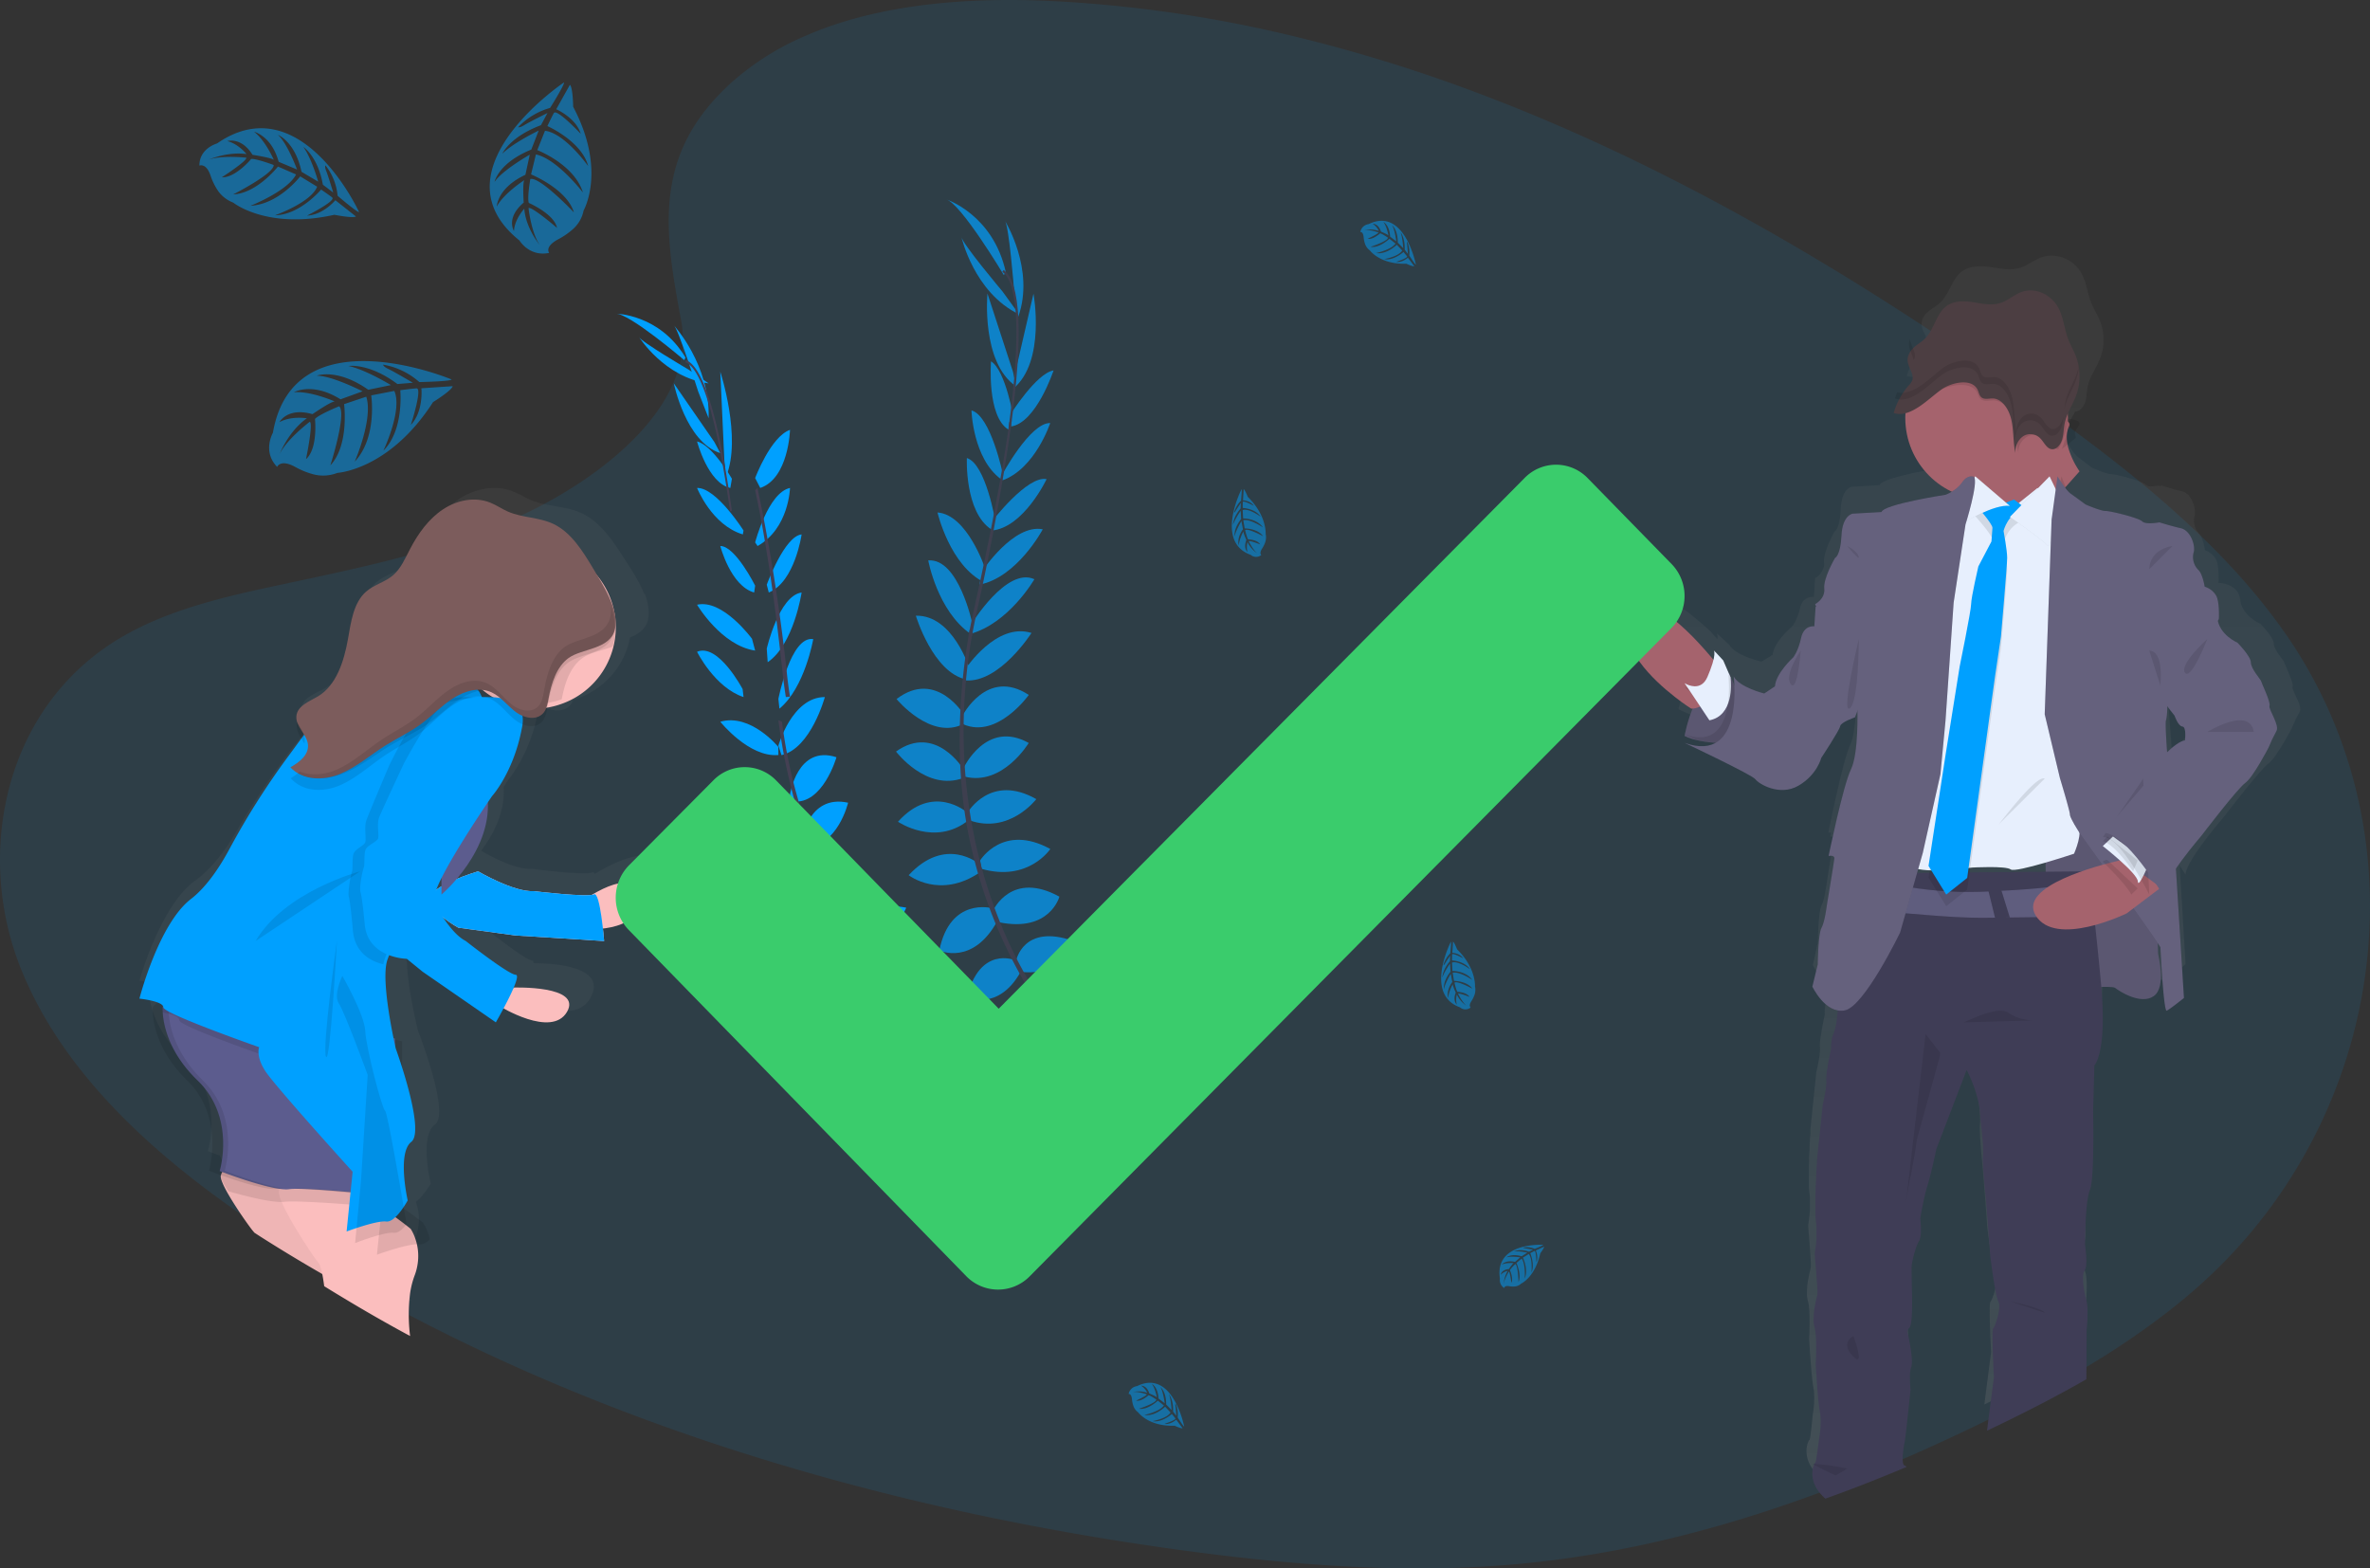 <svg xmlns="http://www.w3.org/2000/svg" width="204" height="135" viewBox="0 0 204 135">
    <rect x="0" y="0" width="204" height="135" fill="#333333" stroke="none"/>
    <defs>
        <linearGradient id="a" x1="50.014%" x2="50.014%" y1="100.014%" y2="-.012%">
            <stop offset="0%" stop-color="gray" stop-opacity=".25"/>
            <stop offset="54%" stop-color="gray" stop-opacity=".12"/>
            <stop offset="100%" stop-color="gray" stop-opacity=".1"/>
        </linearGradient>
        <linearGradient id="b" x1="21555%" x2="21555%" y1="70396%" y2="30997%">
            <stop offset="0%" stop-color="gray" stop-opacity=".25"/>
            <stop offset="54%" stop-color="gray" stop-opacity=".12"/>
            <stop offset="100%" stop-color="gray" stop-opacity=".1"/>
        </linearGradient>
    </defs>
    <g fill="none" fill-rule="evenodd" transform="translate(-4 -13)">
        <path fill="#00A0FF" fill-rule="nonzero" d="M193.175 123.777a50.592 50.592 0 0 1-1.952 1.642c-.112.091-.228.179-.341.272a68.547 68.547 0 0 1-7.456 5.07l-.485.283a7.651 7.651 0 0 1-.355.204c-2.709 1.574-5.519 3.024-8.362 4.396l-.03.016-.215.102a170.386 170.386 0 0 1-6.984 3.177l-.057.022c-1.065.451-2.13.89-3.195 1.318-.435.18-.872.345-1.308.515-.822.316-1.646.627-2.477.926l-.103.039-.177.063-.222.082a122.06 122.06 0 0 1-6.588 2.158l-.039.011c-1.551.455-3.113.876-4.685 1.263l-.214.054a93.891 93.891 0 0 1-7.012 1.43l-.544.087a90.015 90.015 0 0 1-5.211.669c-9.833.956-19.783.178-29.555-1.155-19.733-2.695-39.205-7.746-56.964-15.664a165.274 165.274 0 0 1-10.026-4.879c-.027-.014-.05-.028-.077-.04a144.596 144.596 0 0 1-5.803-3.244c-.559-.325-1.114-.658-1.667-.992a148.29 148.29 0 0 1-4.692-2.965l-.415-.278-.16-.109a88.742 88.742 0 0 1-.67-.458c-8.344-5.718-15.784-12.648-19.298-21.32-4.062-10.006-1.463-22.694 8.597-28.609 3.458-2.037 7.477-3.143 11.538-4.056l.416-.093c.687-.152 1.374-.298 2.057-.445 2.395-.51 4.802-1.018 7.186-1.585a112.96 112.96 0 0 0 3.696-.938l.5-.14a59.577 59.577 0 0 0 8.63-3.059h.017c.3-.134.597-.273.888-.416.188-.09.376-.179.565-.277 3.017-1.512 6.213-3.608 8.671-6.106a20.962 20.962 0 0 0 .998-1.088c1.724-2.023 2.917-4.27 3.144-6.653a8.633 8.633 0 0 0-.107-2.4c-.278-1.5-.548-2.966-.747-4.398-.371-2.689-.497-5.26.018-7.739.523-2.527 1.711-4.959 3.978-7.317.342-.358.71-.715 1.106-1.073a23.284 23.284 0 0 1 6.147-3.91l.836-.357c6.228-2.537 13.71-3.066 20.7-2.716 6.532.338 13.021 1.247 19.396 2.716a133.793 133.793 0 0 1 17.49 5.33c13.56 5.135 26.357 12.263 38.313 20.129l.355.232a242.246 242.246 0 0 1 4.33 2.91l.633.435c.313.215.624.43.932.645l.952.663c.045.028.087.058.128.092l.81.564c.468.329.933.66 1.4.992l1.001.715c.208.15.417.298.625.45l1.065.783.238.178c.05.036.1.072.147.111l.03.02c2.887 2.132 5.704 4.342 8.344 6.685l.34.304.036.032c.288.257.575.518.857.78 3.448 3.16 6.537 6.555 9.061 10.308 11.595 17.333 8.153 41.334-7.978 55.606z" opacity=".1"/>
        <path fill="url(#a)" fill-rule="nonzero" d="M201.336 72.095c.113-.311-.735-2.038-.735-2.124 0-.086-.887-1.046-.887-1.586s-1.158-1.698-1.158-1.698-1.558-.653-1.728-2.067c-.17-1.415-1.803-1.445-1.867-1.447 0 0 0-.129.01-.325 0-.44-.012-1.225-.208-1.656a1.671 1.671 0 0 0-.962-.824s-.177-1.103-.511-1.443a1.634 1.634 0 0 1-.394-1.53c.094-.3.013-.857-.222-1.322-.177-.37-.464-.686-.826-.774h-.03c-.813-.198-1.723-.502-1.723-.502s-.092.017-.229.037l-.114-.037a5.035 5.035 0 0 1-.592.075.733.733 0 0 1-.48-.16c-.285-.312-2.577-.906-3-.906-.425 0-1.644-.567-1.644-.567l-1.215-.935c-.34-.26-.972-1.323-1.064-1.48l-.015-.02a4.884 4.884 0 0 1-.223-.624c-.013-.04-.021-.079-.034-.121.247-.261.473-.54.676-.837v-.01c.055-.076.106-.16.158-.24.074-.12.145-.243.213-.37.028-.056.055-.113.083-.167a.705.705 0 0 0 .178-.03l.076-.029a.898.898 0 0 0 .195-.123l.057-.052a1.397 1.397 0 0 0 .406-.728c0-.021.01-.045.016-.064.005-.02.02-.086.027-.13l.01-.072c0-.045.015-.086.022-.127.007-.041 0-.05 0-.074 0-.051.014-.107.02-.16.024-.202.045-.401.088-.598v-.009a4.59 4.59 0 0 1 .419-1.087c.177-.345.372-.684.532-1.04a5.18 5.18 0 0 0 .13-.31 6.04 6.04 0 0 0 .113-.345c0-.034.016-.07.025-.105.023-.084.042-.17.056-.256a3.936 3.936 0 0 0 .067-.47 4.419 4.419 0 0 0-.29-1.99c-.211-.536-.532-1.01-.743-1.541-.325-.807-.41-1.718-.808-2.487-.665-1.288-2.235-1.931-3.525-1.447-.614.23-1.148.678-1.774.88-.834.27-1.73.066-2.595-.056-.866-.121-1.824-.13-2.52.439-.8.656-1.02 1.89-1.774 2.608-.183.167-.38.316-.59.447-.153.106-.308.21-.451.33a1.692 1.692 0 0 0-.543.775.56.56 0 0 0-.02.073c0 .027-.009.056-.012.084-.004.03 0 .04 0 .06a1.04 1.04 0 0 0 0 .128v.022c0 .046.014.094.023.143v.039c0 .014.021.08.035.118a.09.09 0 0 1 0 .023c.015.044.033.087.052.129 0 .02.016.043.025.064.01.017.018.035.025.054a3.4 3.4 0 0 1 .262.656.698.698 0 0 1-.14.628 2.377 2.377 0 0 1-.199.221 5.93 5.93 0 0 0-1.37 2.328l.038.011.037.01c.07.02.14.035.211.044.047.008.095.013.142.016a2.182 2.182 0 0 0 .701-.077h.018c.159-.042.314-.096.465-.163.035-.016.072-.03.108-.048v.665a6.734 6.734 0 0 0 3.399 5.47c.101.058.2.114.303.166.01.06.018.123.025.179l.02.153-.078-.073a.513.513 0 0 0-.211-.043.674.674 0 0 0-.338.088 1.246 1.246 0 0 0-.441.434c-.48.739-1.388 1.073-1.388 1.073s-5.145.82-5.347 1.5l-2.405.143s-.85.113-.934 1.897v.041c-.012.213-.028.403-.048.572v.025c-.149 1.19-.486 1.316-.486 1.316s-.991 1.756-.906 2.663v.021c.011.123.004.246-.023.367a1.607 1.607 0 0 1-.742.963l-.112 1.61s-.933-.142-1.188.963c-.256 1.105-.71 1.61-.71 1.61s-1.556 1.303-1.641 2.406l-.963.595s-2.234-.51-2.745-1.416c0 0-.06-.06-.156-.148l-.014-.022a.05.05 0 0 0 0 .011c-.334-.318-1.045-.983-.935-.831a.706.706 0 0 1 .046.457l-.167-.178-.445-.501s-.637-.6-1.533-1.318c-.205-.164-.42-.332-.648-.504-1.146-.856-2.524-1.725-3.548-1.856-.021-.043-.106-.366-.307-.366a.336.336 0 0 0-.22.109c-.604.56-.95 1.349-.954 2.177-.004.828.335 1.62.935 2.185l.232.218.72.68 2.431 2.289c.03.021.059.044.089.064l.143.179.112.144.194.249.278.358c-.014.037-.03.073-.042.109-.105.257-.196.507-.27.736v.025l-.052.165c0 .018-.012.037-.017.055-.018.054-.032.108-.048.156s-.018.062-.025.093c-.007.03-.012.037-.018.055-.08.285-.13.503-.156.624l-.188-.059.177.08v.031l-.01.057c.055.027.113.052.177.077l.041.018.696.31c.14.062.292.128.455.203.164.075.29.13.448.199 1.816.815 4.362 1.986 4.543 2.22.282.37 2.15 1.445 3.85.537 1.7-.909 2.063-2.296 2.063-2.296s1.643-2.292 1.7-2.632c.042-.261.802-.556 1.153-.68l.034-.01.142-.047V72.39c0 .798-.011 2.532-.26 3.792v.011c-.055.326-.15.644-.282.948-.65 1.387-1.866 7.534-1.866 7.534h.028a.817.817 0 0 1 .213-.01c-.024.114-.04.203-.053.264l-.018.091h.022a.81.81 0 0 1 .275-.003c0 .035-.011.078-.018.128v.045c0 .007-.01.056-.014.086-.148 1.023-.573 3.685-.573 3.685s-.178 1.471-.454 1.981c-.12.216-.192.815-.238 1.43 0 .09-.013.18-.02.272a32.811 32.811 0 0 0-.053 1.468l-.012.047-.417 1.905a.551.551 0 0 0 .023.052c.03.058.078.156.147.277l.021.047c.251.515.583.986.983 1.395.093.092.193.178.298.255 0 .022-.009.045-.012.063-.004.018-.01.068-.016.1a2.912 2.912 0 0 1-.2.715c-.112.246-.18.51-.205.78a3.615 3.615 0 0 0-.017.579l-.023.105a29.01 29.01 0 0 0-.336 1.842 8.2 8.2 0 0 0-.057.456 2.232 2.232 0 0 0 0 .399c.011.223 0 .447-.035.668 0 .065-.014.13-.023.197-.096.63-.254 1.29-.254 1.29l-.509 4.925V110.5c0 .038 0 .08-.01.13 0 .115-.018.253-.03.414 0 .057-.004.117-.011.179 0 .053 0 .11-.011.17v.093c0 .032 0 .093-.009.14-.009.05 0 .092 0 .137v.127c-.016.263-.034.547-.046.835V113c0 .091 0 .179-.012.275V115.095c.003.19.018.38.042.57.02.139.034.285.04.435v.208c.003.034.003.069 0 .103V117.212c-.043.616-.127 1.114-.14 1.193v.168c0 .045.011.102.017.165v.089c0 .032 0 .068.01.104.011.035 0 .034 0 .053 0 .065.011.13.018.2.007.07.016.145.021.22l.011.142c0 .068.014.14.02.209v.071c0 .049.01.095.014.145l.016.22c0 .048.01.099.014.147.003.048 0 .05 0 .075l.023.29c0 .048 0 .094.009.143 0 .075.01.152.018.223.007.072 0 .165.012.24.012.075.009.15.01.218.02.201.02.404 0 .606-.045.204-.194.774-.28 1.393 0 .055-.016.11-.02.168-.006.057 0 .066 0 .1l-.012.134c0 .107-.012.216-.012.322-.008.24.019.482.08.715.04.155.07.313.089.472 0 .025 0 .052.008.079 0 .057.013.116.018.179l.013.178c0 .125.01.254.016.385v.259c.012.755-.024 1.493-.034 1.682v.047s.177 3.174.367 4.19c.025.135.043.27.055.41 0 .052 0 .104.009.156.024.59-.016 1.18-.12 1.76 0 0-.2 2.179-.283 2.179-.04 0-.225.336-.253.844v.014c-.025.567.147 1.346.93 2.117l.086.084.103-.04c.83-.298 1.653-.609 2.475-.925.436-.17.873-.34 1.307-.515 1.074-.428 2.139-.868 3.194-1.32a.204.204 0 0 1-.101-.129c-.164-.438.08-1.788.13-1.995.049-.207.508-4.618.508-4.618s-.177-1.386.057-1.98c.234-.593-.284-2.89-.284-2.89s-.177-.283.142-.623c.32-.34.199-3.37.199-3.37s-.028-1.53-.028-1.928c0-.397.34-1.841.649-2.324.309-.483.115-1.985.115-1.985l.018-.114c0-.043.014-.097.025-.16l.026-.151c.135-.83.318-1.651.55-2.459.37-1.189.793-3.284.793-3.284l2.475-6.689.082-.207.03-.083s1.215 2.268 1.215 4.363c0 0 .313 2.521.23 3.2-.084.68.253 3.88.253 3.88s.365 4.59.365 4.787c0 .196.454 3.728.738 4.264s-.284 2.181-.452 2.351c-.169.17.057 4.334.057 4.334s-.428 3.285-.511 3.964c-.016.124-.041.31-.068.537 2.839-1.374 5.65-2.824 8.358-4.399a27.9 27.9 0 0 0 .355-.204l.02-4.064s.198-1.897-.029-2.664c-.227-.767-.452-2.235-.14-2.632.312-.397.028-2.236.028-2.236s0-3.882.424-4.844c.424-.962.284-7.052.284-7.052l.112-3.994s.903-.862.71-5.326v-.152c.986-.063 2.098-.099 2.267.04.27.219 1.788 1.21 2.965.963.194-.038.379-.115.542-.227.256-.115 1.42-1.105 1.42-1.105l-.451-7.64-.048-.85c.085.131.16.247.224.358.177.272.275.438.275.438 0-1.189 3.34-5.04 3.34-5.04s3.114-4.05 3.792-4.533c.677-.482 2.01-3.03 2.01-3.03.196-.486.423-.96.68-1.416.3-.515-.723-1.876-.61-2.187zm-9.962 5.437a1.78 1.78 0 0 1-.376.764l-.043-.524v-.047c-.198-2.492-.411-5.507-.314-5.802.08-.236.109-.861.117-1.462.013-.685 0-1.337 0-1.337l.032-.045c.572 1.788 2.344 3.873 2.344 3.873s.312.906.68.935c.367.028.225 1.189.225 1.189-.171.027-.335.088-.483.178a4.226 4.226 0 0 0-.5.342c-.813.622-1.662 1.647-1.682 1.936z"/>
        <path fill="#65617D" fill-rule="nonzero" d="M149 76.344s.914-5.316 3.851-5.344L155 75.905l-1.445 1.09s-3.104.11-4.555-.65z"/>
        <path fill="#000" fill-rule="nonzero" d="M155 75.897l-1.44 1.098s-2.192.076-3.758-.35a4.01 4.01 0 0 1-.802-.301s0-.03.016-.086v-.02a13.09 13.09 0 0 1 .556-1.955c.09-.239.194-.485.304-.73.43-.92 1.036-1.822 1.865-2.269.306-.166.639-.263.98-.284h.13l.048.108.727 1.66 1.374 3.13z" opacity=".1"/>
        <path fill="#65617D" fill-rule="nonzero" d="M182.431 98.115s3.34-.326 3.635-.081c.294.244 2.191 1.498 3.315.708s.374-3.54.374-3.65c0-.109-.107-4.003-.107-4.003l-2.004-2.75-2.513-4.82L180 83l.133 7.653-.026 3.921 2.324 3.541z"/>
        <path fill="#000" fill-rule="nonzero" d="M182.431 98.115s3.34-.326 3.635-.081c.294.244 2.191 1.498 3.315.708s.374-3.54.374-3.65c0-.109-.107-4.003-.107-4.003l-2.004-2.75-2.513-4.82L180 83l.133 7.653-.026 3.921 2.324 3.541z" opacity=".1"/>
        <path fill="#A5636D" fill-rule="nonzero" d="M152 70.38s-.277 3.564-2.418 3.62c0 0-.603-.372-1.417-1.013-1.874-1.459-4.846-4.265-4.025-6.876 1.178-3.74 6.902 3.16 6.902 3.16l.44.512.518.597z"/>
        <path fill="#000" fill-rule="nonzero" d="M152 70.427s-.207 2.533-1.807 2.573c0 0-.451-.264-1.06-.72l-.133-.173c.27.14.569.22.874.234.4.008.85-.132 1.14-.712.168-.326.315-.662.442-1.005.075-.202.129-.411.16-.624l.384.427z" opacity=".1"/>
        <path fill="#E7EFFD" fill-rule="nonzero" d="M151.14 75l-.352-.525-1.177-1.767-.611-.902c.265.16.557.251.855.267.393.01.835-.152 1.119-.818.164-.374.309-.76.433-1.154.195-.643.19-.974.121-1.086-.069-.112.437.432.68.7l.01.01.112.124.043.097.596 1.382v.058c.054.438.255 3.22-1.83 3.614z"/>
        <path fill="#3F3D56" fill-rule="nonzero" d="M168.109 139.253a.806.806 0 0 0-.166-.109h-.014c-.332-.138-.029-1.848.028-2.068.056-.221.499-4.485.499-4.485s-.166-1.348.056-1.928c.223-.58-.278-2.805-.278-2.805s-.166-.275.14-.607c.304-.331.193-3.28.193-3.28s-.026-1.486-.026-1.874c0-.387.331-1.79.636-2.26.305-.47.111-1.928.111-1.928l.016-.112c.009-.04.016-.093.025-.154l.026-.147c0-.036.013-.072.02-.113l.053-.287a31.478 31.478 0 0 1 .227-1.097l.065-.267c.014-.054.027-.107.043-.161.04-.162.084-.318.132-.467.353-1.158.778-3.197.778-3.197l2.576-6.729.03-.08.081.156c.268.538 1.11 2.37 1.11 4.086 0 0 .306 2.455.222 3.114-.085.659.25 3.776.25 3.776s.353 4.463.353 4.656c0 .193.444 3.64.721 4.162.277.522-.277 2.123-.444 2.279-.168.156.056 4.218.056 4.218s-.416 3.196-.5 3.856c-.018.158-.054.423-.09.747l.213-.1.03-.015c2.821-1.347 5.616-2.769 8.307-4.313l.023-4.227s.194-1.847-.026-2.59c-.22-.744-.445-2.178-.141-2.566.303-.387.03-2.175.03-2.175s0-3.776.414-4.712c.415-.936.279-6.864.279-6.864l.11-3.884s.904-.858.69-5.332a39.898 39.898 0 0 0-.107-1.558 292.334 292.334 0 0 0-.487-4.875c-.014-.148-.032-.293-.046-.435-.033-.3-.065-.587-.097-.86-.01-.082-.02-.16-.028-.24l-.129-1.086c-.014-.13-.031-.258-.046-.379a44.74 44.74 0 0 1-.063-.514c0-.038-.01-.077-.016-.115 0-.07-.016-.137-.025-.202a108.94 108.94 0 0 0-.146-1.106h-.025l-2.788.025-6.085.057h-.179l-3.174.03h-.194l-1.523.016h-.26l-3.174.03h-.192l-1.303 5.34-2.661 6.064s-.041.664-.134 1.313v.038c0 .023 0 .044-.011.063-.01.02-.01.067-.016.098a3.39 3.39 0 0 1-.224.858 2.133 2.133 0 0 0-.176.605 3.526 3.526 0 0 0-.04.67v.038s-.212.955-.336 1.769a7.937 7.937 0 0 0-.056.447c-.024.17-.032.342-.025.513.01.176.003.352-.02.526 0 .063-.013.128-.022.193-.087.645-.261 1.367-.261 1.367l-.501 4.797V113.073c0 .036 0 .078-.01.126 0 .114-.018.249-.03.406 0 .057-.004.115-.011.176 0 .052 0 .108-.01.166v.091c0 .032 0 .092-.01.139-.008.047 0 .09 0 .133v.125c-.014.257-.031.536-.044.818v.27c0 .09 0 .176-.012.27V117.592c.002.196.016.391.042.585.018.13.032.263.04.4V119.668c-.043.603-.126 1.092-.139 1.169v.165c0 .043.011.1.016.16v.089c0 .031 0 .066.01.101.012.035 0 .034 0 .053 0 .063.012.128.019.196l.02.216.011.138c0 .067.014.137.02.205v.07c0 .048.01.093.014.143l.016.215c0 .048.01.097.014.144v.074l.023.284c0 .047 0 .092.009.14 0 .073.01.149.017.219.007.07 0 .161.013.235.012.073.008.147.01.214.018.191.018.383 0 .575-.116.456-.208.919-.275 1.385 0 .054-.016.108-.021.164-.005.057 0 .065 0 .099l-.01.131c0 .105-.013.212-.013.316-.004.223.022.445.08.66.047.192.08.386.096.583.014.112.023.231.03.35.007.12.01.25.016.377v.254c.01.833-.035 1.629-.035 1.629a.19.19 0 0 0 0 .021v.014c.017.35.176 3.115.353 4.044.03.165.05.331.061.498 0 .051 0 .102.01.153.012.54-.03 1.08-.126 1.61 0 0-.26 2.141-.342 2.141-.043 0-.254.39-.249.96v.013c0 .537.208 1.227.915 1.929l.198.196c.825-.293 1.643-.598 2.46-.908.434-.167.868-.333 1.3-.505 1.067-.42 2.125-.85 3.174-1.294l.062-.04z"/>
        <path fill="#A5636D" fill-rule="nonzero" d="M183 53.571L179.058 58s-5.058-2.139-4.526-2.851c.207-.282.17-1.171.054-2.153-.186-1.553-.586-3.34-.586-3.34s8.84-1.513 8.094.057c-.271.572-.226 1.247-.056 1.86a7.2 7.2 0 0 0 .962 1.998z"/>
        <path fill="#000" fill-rule="nonzero" d="M182.95 49.607c-.3.488-.444.535-.256 1.064-1.278 1.112-2.904 2.329-4.925 2.329a8.337 8.337 0 0 1-3.12-.593c-.207-1.323-.649-2.847-.649-2.847s9.777-1.291 8.95.047z" opacity=".1"/>
        <path fill="#A5636D" fill-rule="nonzero" d="M182 48.974c0 3.88-3.134 7.026-7 7.026s-7-3.146-7-7.026v-.102c.084-3.839 3.223-6.9 7.049-6.872 3.826.028 6.92 3.134 6.95 6.974H182z"/>
        <path fill="#000" fill-rule="nonzero" d="M183 91.917c-.855 0-3.67.025-6.824.066h-.04l-1.041.014h-.033c-3.74.05-7.426-.551-8.906-.437-3.147.243 1.129-2.393 1.129-2.393 2.344.468 4.756.67 7.166.597l.905-.04c2.858-.132 5.732-.353 7.234-.724.104.687.256 1.681.41 2.917z" opacity=".1"/>
        <path fill="#5F5D7E" fill-rule="nonzero" d="M183 91.917c-.855 0-3.67.024-6.824.066h-.04l-1.041.014h-.033c-3.74.05-7.426-.551-8.906-.437-3.147.242 1.129-2.393 1.129-2.393 2.344.468 4.756.669 7.166.596l.905-.038c2.858-.133 5.732-.355 7.234-.725.104.687.256 1.684.41 2.917z"/>
        <path fill="#000" fill-rule="nonzero" d="M173.708 55.977l-4.917 2.327L165 88s2.243-1.032 3.526-.379c1.283.654 5.236.056 5.236.056s2.889-.173 3.312.161c.423.334 5.452-1.352 5.452-1.352s.907-2.056.212-2.38c-.695-.323.214-3.522.214-3.522l-.426-21.425-.85-2.753L179.378 55l-2.35 1.893-1.121.163-2.2-1.079z" opacity=".1"/>
        <path fill="#E7EFFD" fill-rule="nonzero" d="M173.708 55.969l-4.915 2.326L165 88s2.243-1.032 3.526-.379c1.283.654 5.236.054 5.236.054s2.889-.162 3.312.162c.423.323 5.452-1.353 5.452-1.353s.907-2.055.212-2.38c-.695-.325.214-3.517.214-3.517l-.426-21.426-.85-2.753L179.378 55l-2.35 1.893-1.121.162-2.2-1.086z"/>
        <path fill="#000" fill-rule="nonzero" d="M174.025 57.425s1.496 1.67 1.468 2.016c-.03.346-.085 1.166-.085 1.166l-1.12 2.15s-.62 2.678-.62 3.235c0 .557-.987 5.384-.987 5.384l-1.184 7.423L170 88.533 171.523 91l1.806-1.432 2.395-17.344.508-3.421s.538-6.153.538-6.789c0-.636-.31-2.308-.31-2.308s.368-1.59 1.891-1.962c1.523-.371-.113-.081-.113-.081l-.874-.663-.762.292s-2.125-.61-2.577.133z" opacity=".1"/>
        <path fill="#00A0FF" fill-rule="nonzero" d="M174.035 56.425s1.494 1.67 1.467 2.015c-.027.344-.086 1.167-.086 1.167l-1.128 2.15s-.621 2.677-.621 3.234c0 .557-.987 5.385-.987 5.385l-1.186 7.424L170 87.533 171.523 90l1.805-1.432 2.395-17.343.508-3.422s.538-6.153.538-6.79c0-.638-.31-2.307-.31-2.307s.358-1.592 1.889-1.964c1.53-.37-.112-.079-.112-.079l-.875-.663-.76.292s-2.114-.61-2.566.133z"/>
        <path fill="#000" fill-rule="nonzero" d="M174.026 54s-.206.136-.256 1.045c-.05.91-.77 2.955-.77 2.955s2.666-1.636 4-1.454L174.026 54z" opacity=".1"/>
        <path fill="#E7EFFD" fill-rule="nonzero" d="M174.026 54s-.206.137-.256 1.045C173.72 55.953 173 58 173 58s2.666-1.636 4-1.454L174.026 54z"/>
        <path fill="#000" fill-rule="nonzero" d="M180.41 54L177 57.497s2.875 1.991 3.25 2.472c.375.48.75-4.76.75-4.76L180.41 54z" opacity=".1"/>
        <path fill="#E7EFFD" fill-rule="nonzero" d="M180.417 54L177 57.497s2.875 1.991 3.25 2.472c.375.48.75-4.761.75-4.761L180.417 54z"/>
        <path fill="#000" fill-rule="nonzero" d="M173.91 54.043s-.525-.254-1.02.475c-.495.73-1.428 1.07-1.428 1.07s-5.308.813-5.512 1.485l-2.478.139s-.875.101-.957 1.884c-.082 1.782-.556 1.932-.556 1.932s-1.022 1.737-.928 2.634c.095.897-.788 1.346-.788 1.346l3.652 9.097s.117 3.755-.557 5.128c-.673 1.372-1.925 7.454-1.925 7.454s.525-.112.495.224c-.03.337-.641 4.007-.641 4.007s-.175 1.456-.466 1.96c-.291.505-.32 3.14-.32 3.14L160 97.923s1.113 2.381 2.8 2.044c1.688-.337 4.752-6.696 4.752-6.696l1.953-6.864 1.517-6.782.438-4.595.7-10.172 1.02-6.725s1.143-3.615.73-4.09z" opacity=".1"/>
        <path fill="#65617D" fill-rule="nonzero" d="M173.912 54.042s-.525-.251-1.02.477c-.496.73-1.431 1.07-1.431 1.07s-5.308.812-5.512 1.484l-2.478.14s-.876.113-.963 1.877c-.087 1.764-.556 1.934-.556 1.934s-1.02 1.737-.928 2.634c.093.896-.787 1.343-.787 1.343l3.64 9.1s.117 3.754-.556 5.126c-.674 1.372-1.924 7.452-1.924 7.452s.525-.112.495.225c-.03.337-.642 4.006-.642 4.006s-.174 1.456-.465 1.96c-.292.504-.321 3.138-.321 3.138L160 97.922s1.113 2.38 2.8 2.046c1.686-.335 4.754-6.697 4.754-6.697l1.954-6.863 1.517-6.771.436-4.594.701-10.168 1.02-6.724s1.138-3.632.73-4.11z"/>
        <path fill="#000" fill-rule="nonzero" d="M155 75.928l-1.404 1.067s-2.137.074-3.664-.34l-.779-.38-.153-.077.161.056c.806.264 1.436.26 1.928.076 1.98-.736 1.76-4.348 1.687-5.166 0-.08-.013-.133-.016-.154V71l.013.02a.975.975 0 0 0 .179.244l.697 1.545v.064L155 75.928z" opacity=".1"/>
        <path fill="#65617D" fill-rule="nonzero" d="M161.038 65l-.759.235-.108 1.677s-.895-.145-1.139.998c-.243 1.142-.677 1.677-.677 1.677s-1.492 1.348-1.573 2.49l-.923.616s-2.142-.528-2.63-1.466c0 0 .976 7.56-4.229 5.715 0 0 5.83 2.755 6.1 3.136.27.38 2.061 1.49 3.687.559 1.627-.932 1.98-2.403 1.98-2.403s1.573-2.373 1.627-2.725c.053-.352 1.274-.762 1.274-.762L166 68.653 161.038 65z"/>
        <path fill="#000" fill-rule="nonzero" d="M180.59 57.714l.863-3.714s.379 1.21.774 1.491c.395.281 1.28.93 1.28.93s1.278.563 1.723.563c.444 0 2.857.59 3.154.895.297.304 1.487.084 1.487.084s.982.31 1.845.507 1.28 1.548 1.1 2.081c-.146.541.01 1.115.416 1.52.357.339.535 1.432.535 1.432.438.135.802.429 1.012.816.297.62.209 1.97.209 1.97l-4.432 5.907s.059 2.278-.119 2.785c-.178.506.624 9.118.624 9.118l.922 14.802s-1.219.984-1.487 1.097c-.27.113-.536-5.234-.536-5.43 0-.198-6.87-9.738-6.87-9.738s-.924-1.407-.924-1.717c0-.31-.862-3.15-.862-3.15L180 74.487l.59-16.773z" opacity=".1"/>
        <path fill="#65617D" fill-rule="nonzero" d="M195 65.978c0 .193-.012.322-.012.322l-4.429 5.905s.06 2.28-.117 2.786c-.104.293.123 3.32.333 5.806.15 1.79.291 3.307.291 3.307l.39 6.277.53 8.52s-1.219.985-1.485 1.097c-.267.113-.536-5.232-.536-5.43 0-.199-6.874-9.736-6.874-9.736s-.921-1.408-.921-1.718c0-.31-.863-3.15-.863-3.15L180 74.478l.594-16.766.505-3.713s.744 1.211 1.135 1.49c.392.28 1.277.93 1.277.93s1.279.563 1.725.563c.447 0 2.855.59 3.154.894.299.305 1.486.085 1.486.085s.98.31 1.843.506c.863.197 1.279 1.548 1.101 2.08a1.56 1.56 0 0 0 .416 1.52c.356.336.535 1.432.535 1.432.438.135.802.428 1.013.815.202.444.22 1.224.215 1.663z"/>
        <path fill="#000" fill-rule="nonzero" d="M163 139.412c-.33.204-.661.394-.992.588-1.039-.46-2.008-1-2.008-1 1.004.054 2.006.192 3 .412zM177 125s2.833.595 3 1l-3-1zM163.527 128s-1.161.576-.037 1.728c1.125 1.152.037-1.728.037-1.728zM173 101c.176 0 2.912-1.495 3.865-.83.954.666 2.135.664 2.135.664l-6 .166zM171 103.618l-.023.291-1.972 7.148s-.318 2.168-.593 3.398A29.81 29.81 0 0 0 168 117l1.749-15 1.251 1.618z" opacity=".1"/>
        <path fill="#3F3D56" fill-rule="nonzero" d="M177 91.981l-1.237.019h-.038L175 89.052c.355-.015.715-.032 1.074-.052l.926 2.981z"/>
        <path fill="#A5636D" fill-rule="nonzero" d="M190 89.397l-.68.513-2.266 1.712s-6.152 2.999-7.846.15c-1.494-2.51 5.48-4.302 7.16-4.693.228-.052.359-.079.359-.079L190 89.397z"/>
        <path fill="#000" fill-rule="nonzero" d="M163 60s.8.37.98.886c.182.516-.98-.886-.98-.886zM159 69s-1.444 2.08-.861 2.885C158.72 72.69 159 69 159 69zM191 60s-1.934.206-2 2l2-2zM176 84c.145-.124 3.273-4.348 4-3.977L176 84zM182 48.55a6.291 6.291 0 0 1-.829 3.118h-.052c-.443-.088-.674-.575-1.012-.883a1.442 1.442 0 0 0-1.588-.21c-.526.297-.829.849-.78 1.425-.225-.883-.154-1.834-.374-2.724-.221-.89-.878-1.792-1.78-1.808-.389 0-.841.136-1.122-.14-.17-.165-.204-.427-.331-.628-.645-.983-2.606-.486-3.406.02-.801.504-1.73 1.31-2.726 1.742.084-3.61 3.223-6.488 7.049-6.462 3.826.026 6.92 2.946 6.95 6.557l.001-.007z" opacity=".1"/>
        <path fill="#4C3E42" fill-rule="nonzero" d="M174.2 46.5c.117.21.147.481.302.653.255.284.666.138 1.02.145.82.015 1.418.951 1.616 1.875.2.923.135 1.905.34 2.827-.043-.597.232-1.17.71-1.477a1.181 1.181 0 0 1 1.44.218c.309.315.51.821.922.916.412.096.792-.326.939-.784.146-.458.134-.96.229-1.435.182-.9.726-1.636 1.02-2.49a4.837 4.837 0 0 0-.027-3.218c-.2-.55-.498-1.028-.702-1.568-.306-.821-.388-1.747-.762-2.529-.629-1.31-2.111-1.964-3.328-1.466-.582.236-1.087.693-1.676.896-.79.273-1.634.068-2.452-.055-.817-.123-1.722-.134-2.38.445-.756.667-.964 1.92-1.674 2.654-.3.308-.67.504-.984.788-.315.284-.587.707-.551 1.169.047.597.59 1.14.39 1.691a1.33 1.33 0 0 1-.298.422A6.165 6.165 0 0 0 167 48.55c1.431.481 2.978-1.219 4.099-2.016.736-.537 2.517-1.056 3.102-.033z"/>
        <path fill="#000" fill-rule="nonzero" d="M188 89.471l-.545.529c-.48-.942-2.455-2.822-2.455-2.822l.085-.096c.183-.054.287-.082.287-.082L188 89.471z" opacity=".1"/>
        <path fill="#E7EFFD" fill-rule="nonzero" d="M189 87.272s-.231.556-.47 1.037c-.237.48-.492.916-.512.562-.026-.7-3.018-3.047-3.018-3.047l.405-.381.471-.443L189 87.272z"/>
        <path fill="#000" fill-rule="nonzero" d="M188.694 83.444L189 90c-.725-1.418-2.719-5.057-4-4.94l3.108-4.484c.13-.181.25-.374.357-.576.117 1.865.229 3.444.229 3.444z" opacity=".1"/>
        <path fill="#000" fill-rule="nonzero" d="M188 87.06s-.194.504-.392.94c-.753-1.083-1.785-2.36-2.608-2.598l.394-.402L188 87.06z" opacity=".1"/>
        <path fill="#65617D" fill-rule="nonzero" d="M191.992 64l1.015.795s1.692.03 1.86 1.446c.169 1.418 1.72 2.075 1.72 2.075s1.157 1.165 1.157 1.705.873 1.506.873 1.59c0 .086.847 1.82.734 2.132-.113.312.896 1.677.591 2.189-.254.459-.48.933-.676 1.42 0 0-1.325 2.558-2.003 3.04-.678.483-3.777 4.547-3.777 4.547S190.16 88.803 190.16 90c0 0-3.243-5.457-5.16-5.314l3.75-4.347s.647-.71.676-1.137c.029-.427 1.804-2.388 2.65-2.473 0 0 .14-1.166-.225-1.193-.366-.027-.676-.938-.676-.938s-2.482-2.956-2.511-4.832c-.029-1.876 3.328-5.766 3.328-5.766z"/>
        <path fill="#000" fill-rule="nonzero" d="M194 68s-2.451 2.197-1.926 2.908C192.599 71.618 194 68 194 68zM194 76s3.633-2.25 4 0h-4zM164 68s0 5.432-.781 5.969C162.438 74.505 164 68 164 68zM189 69l.95 3s.378-2.944-.95-3z" opacity=".1"/>
        <g fill="#000" fill-rule="nonzero" opacity=".1">
            <path d="M168.779 43.871c.193-.553-.314-1.095-.381-1.687-.067.167-.096.35-.084.532.033.448.337.865.409 1.279.022-.04.04-.08.056-.124zM177.558 50.22c-.19-.938-.134-1.914-.326-2.843-.192-.928-.79-1.905-1.602-1.92-.35 0-.758.143-1.01-.148-.154-.176-.184-.453-.299-.667-.58-1.045-2.344-.516-3.067.02-1.083.801-2.57 2.477-3.96 2.099a7.223 7.223 0 0 0-.18.543c1.419.494 2.951-1.246 4.061-2.062.723-.534 2.486-1.065 3.067-.019.115.214.145.491.298.668.253.29.66.14 1.01.148.813.015 1.405.973 1.602 1.918.197.945.133 1.95.337 2.893a1.772 1.772 0 0 1 .07-.63zM181.54 49.114c-.145.468-.522.898-.93.802-.407-.095-.606-.611-.911-.937-.385-.406-.96-.495-1.43-.222-.45.299-.718.845-.702 1.427.106-.36.328-.663.623-.853.47-.274 1.044-.184 1.428.223.305.323.505.84.913.938.408.097.785-.334.93-.803.074-.276.123-.56.144-.847-.017.092-.039.182-.065.272zM182.784 45.1c-.298.873-.842 1.627-1.01 2.546a6.444 6.444 0 0 0-.078.562c.18-.915.718-1.667 1.01-2.539a4.88 4.88 0 0 0 .245-1.222c-.04.222-.096.44-.167.652z"/>
        </g>
        <circle cx="144.195" cy="65.195" r="1" fill="#E6E8EC" fill-rule="nonzero"/>
        <path fill="#00A0FF" fill-rule="nonzero" d="M87 104.555s1.471-.952 3-.362c0 0-.428.818-2.327.807l-.673-.445zM87.054 105s-.345 1.82.706 3c0 0 .589-.77-.078-2.563l-.628-.437z"/>
        <path fill="#00A0FF" fill-rule="nonzero" d="M85 104.022s.064-2.546 4-1.924c0 0 .062 1.64-1.292 2.492-1.354.852-2 .235-2.708-.568z"/>
        <path fill="#00A0FF" fill-rule="nonzero" d="M84.75 103s-1.675.565-.02 4c0 0 1.117-.272 1.251-1.667.134-1.394-.475-1.848-1.23-2.333zM81.007 100.414s-.36-2.533 3.979-2.41c0 0 .414 2.29-3.186 2.996l-.793-.586zM78 96.326s.381-2.942 4-2.209c0 0 .108 2.533-3.389 2.883L78 96.326zM77 93.45s.83-3.102 5-2.325c0 0-.87 2.787-4.706 2.875L77 93.45zM74 90.475s.672-3.14 4-2.346c0 0-1 2.999-3.762 2.867L74 90.475zM73 85.42s.519-4.082 4-3.327c0 0-.866 3.733-3.722 3.907L73 85.42zM72 81.397s.623-4.317 4-3.218c0 0-1.174 4.105-3.744 3.805L72 81.397zM71 77.181s1.174-4.183 4-4.181c0 0-1.196 4.416-3.732 5L71 77.181zM71 73.162s1.058-5.468 3-5.149c0 0-.72 4.175-2.91 5.987l-.09-.838zM70 68.833s1.04-4.56 3-4.833c0 0-.667 4.467-2.92 6L70 68.833zM70 63.33s1.52-4.18 3-4.33c0 0-.575 4.08-2.827 5L70 63.33zM69 59.689s1.11-4.283 3-4.689c0 0-.082 3.479-2.791 5L69 59.689zM69 54.15s1.337-3.567 3-4.15c0 0-.112 4.164-2.56 5l-.44-.85zM66.35 52.66L66 45s1.861 5.683.505 9l-.155-1.34zM64.096 46.695S62.38 41.288 62 41c0 0 3.145 3.407 2.995 8l-.899-2.305zM80.385 100.004s-2.588-.279-2.372 3.988c0 0 2.343.331 2.987-3.226l-.615-.762zM78.431 97s-2.756.11-2.4 3.99c0 0 2.33.366 2.969-3.284L78.431 97zM76.72 94.232s-2.982-1.374-4.72 2.564c0 0 2.749 1.135 5-1.951l-.28-.613zM73.73 89.29s-3.086-1.549-4.73 2.513c0 0 3.197 1.1 5-1.893l-.27-.62zM71.825 86.377s-3.359-3.28-5.825.284c0 0 3.408 2.67 6 .469l-.175-.753zM71.858 81.338s-3.404-3.258-5.858.394c0 0 3.783 2.632 6 .311l-.142-.705zM70.994 77.29S68.612 74.372 66 75.124c0 0 2.472 3.093 5 2.864l-.006-.698zM67.924 72.317S65.822 68.32 64 69.102c0 0 1.522 3.076 4 3.898l-.076-.683zM68.73 67.984s-2.518-3.448-4.73-2.931c0 0 2.083 3.514 5 3.947l-.27-1.016zM69 63.412S67.288 59.984 66 60c0 0 .891 3.436 2.915 4l.085-.588zM68 58.664S65.649 54.952 64 55c0 0 1.263 3.2 3.941 4l.059-.336z"/>
        <path fill="#00A0FF" fill-rule="nonzero" d="M67 54.207S65.307 51.292 64 51c0 0 .94 3.589 2.864 4l.136-.793z"/>
        <path fill="#00A0FF" fill-rule="nonzero" d="M65.483 51.037L62 46s1.033 5.061 4 6l-.517-.963zM63.274 44.817S59.158 42.406 59 42c0 0 2.194 3.505 6 4l-1.726-1.183zM62.9 44s-4.735-4.046-5.9-4c0 0 3.77.028 6 3.77l-.1.23z"/>
        <path fill="#444053" fill-rule="nonzero" d="M67 56.967l-.162.033C65.755 49.242 64.396 44.69 63 44.182l.047-.182c1.476.532 2.842 5.02 3.953 12.967zM72 72.966l-.357.034a41.925 41.925 0 0 1-.278-2.072c-.647-6.04-1.458-11.581-2.365-15.726l.198-.202c.898 4.152 1.88 9.856 2.528 15.897.072.7.166 1.395.274 2.069zM94.859 108c-.053-.02-5.235-1.997-10.731-6.965a40.256 40.256 0 0 1-8.04-9.994C73.453 86.398 71.728 80.634 71 75l.307.124c1.628 12.643 8.057 21.093 13.076 25.633 5.442 4.923 10.566 6.878 10.617 6.9l-.141.343z"/>
        <g fill-rule="nonzero" opacity=".7">
            <path fill="#00A0FF" d="M95.527 101.996s2.284-.76 3.96.677c0 0-.9.988-3.303.216l-.657-.893zM95.27 102s-1.197 2.1-.132 4.04c0 0 1.142-.69.87-3.215l-.738-.826zM93.433 99.173s.661-1.885 4.795-.073c0 0-.313 1.25-1.985 1.43-1.673.178-2.224-.515-2.81-1.357zM93.174 99.096s-1.983.095-1.449 4.608c0 0 1.275.057 1.923-1.504.648-1.562.157-2.307-.474-3.104zM91.46 95.702s.604-3.23 4.926-1.708c0 0-.456 2.948-4.35 2.68l-.575-.972zM89.506 91.334s1.568-3.421 5.682-1.154c0 0-.815 3.103-5.198 2.203l-.484-1.05zM88.367 87.062s1.954-3.225 6.038-.984c0 0-1.882 2.858-5.92 1.708l-.118-.724zM87.314 82.907s1.964-3.355 5.887-1.122c0 0-2.332 3.06-5.775 1.815l-.112-.693zM86.93 79.126s1.952-4.225 5.617-2.176c0 0-2.225 3.722-5.504 2.9l-.114-.724zM86.817 74.656s2.113-4.22 5.737-1.84c0 0-2.693 3.798-5.625 2.532l-.112-.692zM87.094 70.6s2.65-4.074 5.693-3.118c0 0-2.75 4.316-5.682 4.084l-.01-.967zM87.623 66.71s3.02-4.95 5.413-3.854c0 0-2.197 3.813-5.55 4.715l.137-.861zM88.557 62.145s2.682-4.078 5.2-3.585c0 0-2.19 4.136-5.459 4.766l.26-1.18zM89.378 57.886s3.049-3.986 4.709-3.643c0 0-1.987 4.199-4.743 4.424l.034-.78zM90.218 53.938s2.441-4.565 4.181-4.525c0 0-1.292 3.93-4.116 4.934l-.065-.41zM90.972 48.678s2.234-3.558 3.715-3.793c0 0-1.491 4.508-3.663 4.824l-.052-1.03zM91.36 45.193l1.598-6.912s1.077 5.836-1.74 8.17l.141-1.258zM91.28 37.87s-.434-5.483-.787-5.878c0 0 2.616 4.191 1.154 8.272l-.367-2.394zM91.347 95.641s-3.019-1.263-4.116 3.216c0 0 2.7 1.23 4.617-2.196l-.501-1.02zM89.39 91.173s-3.61-.993-4.537 3.637c0 0 2.886 1.37 5.022-2.583l-.485-1.054zM88.254 87.348s-2.864-2.44-6.038.984c0 0 2.683 2.114 6.153-.26l-.115-.724zM87.23 82.921s-2.915-2.56-5.935.811c0 0 3.173 2.162 6.048-.116l-.112-.695zM86.945 79.235s-2.399-3.985-5.82-1.545c0 0 2.615 3.455 5.783 2.276l.037-.73z"/>
            <path fill="#00A0FF" d="M87.03 74.6s-2.4-4.062-5.86-1.43c0 0 2.952 3.6 5.79 2.131l.07-.702zM87.46 70.562s-1.44-4.645-4.627-4.565c0 0 1.472 4.91 4.35 5.49l.277-.925zM87.703 66.705S86.52 61.02 83.9 61.239c0 0 .788 4.336 3.643 6.323l.16-.857zM88.797 61.936s-1.54-4.645-4.1-4.823c0 0 1.051 4.566 4.045 6.026l.055-1.203zM89.676 57.872s-.826-4.96-2.452-5.444c0 0-.21 4.645 2.118 6.15l.334-.706zM90.333 53.863s-1.035-5.078-2.713-5.538c0 0 .117 4.132 2.534 5.915l.18-.377zM91.256 49.05s-.68-4.154-1.953-4.95c0 0-.374 4.736 1.504 5.88l.45-.93z"/>
            <path fill="#00A0FF" d="M91.196 45.01l-2.2-6.744s-.56 5.912 2.452 7.984l-.252-1.24zM90.3 38.098s-3.536-4.198-3.552-4.727c0 0 1.081 4.824 4.972 6.685l-1.42-1.958zM90.402 36.671s-3.691-6.18-4.972-6.52c0 0 4.063 1.307 5.15 6.295l-.178.225z"/>
            <path fill="#444053" d="M91.015 49.752l-.188-.027c1.044-7.634.849-12.368-.55-13.327l.108-.158c1.482 1.017 1.7 5.687.63 13.512z"/>
            <path fill="#444053" d="M87.655 67.775l-.28-.052c.128-.706.271-1.43.431-2.133 1.378-6.18 2.486-11.9 3.074-16.258l.211-.153c-.596 4.357-1.626 10.28-3.008 16.466a57.97 57.97 0 0 0-.428 2.13z"/>
            <path fill="#444053" d="M99.705 106.902c-.042-.034-4.293-3.52-7.918-10.06a41.623 41.623 0 0 1-4.473-12.277c-1.044-5.381-.887-11.613.158-17.405l.25.213c-2.352 13.02 1.066 23.29 4.381 29.267 3.59 6.481 7.79 9.93 7.833 9.963l-.23.299z"/>
        </g>
        <path fill="url(#b)" fill-rule="nonzero" d="M59.398 90.468a6.788 6.788 0 0 1-1.299.387c-.777.145-1.567.22-2.358.223.023.207.041.401.06.577.042.483.067.816.067.816l-.836-.057-6.894-.47-4.031-.595c.194.26.405.508.632.741.235.248.507.459.806.624 0 0 3.637 2.937 4.267 2.964.089 0 .117.089.103.23 1.531 0 6.291.221 4.97 2.864a2.11 2.11 0 0 1-1.081 1.05c-1.528.645-3.832-.515-5.019-1.228-.116.226-.226.435-.324.615-.202.378-.343.629-.343.629L48 99.753l-6.117-4.343-1.34-1.134a4.69 4.69 0 0 1-1.16-.2l-.179-.058a2.482 2.482 0 0 0-.128.474v.065a4.98 4.98 0 0 0-.05.5c0 .113-.009.234-.009.355-.01 2.42.963 6.31.963 6.31s2.522 6.413 1.627 7.893a.667.667 0 0 1-.178.192c-.316.227-.505.632-.603 1.114-.333 1.57.252 3.968.252 3.968s-.054.089-.145.227a6.873 6.873 0 0 1-.78 1.017 3.1 3.1 0 0 1-.357.32l.073.217a4.32 4.32 0 0 1-.14 2.916 7.184 7.184 0 0 0-.45 1.878A14.326 14.326 0 0 0 39.37 125c-.026-.014-.05-.028-.076-.04a138.359 138.359 0 0 1-5.83-3.219c-.562-.323-1.12-.654-1.674-.986a149.062 149.062 0 0 1-4.71-2.948l-.417-.277-.16-.109c-.227-.15-.45-.302-.675-.455a34.124 34.124 0 0 1-2.52-3.731c-.126-.226-.24-.441-.335-.638v-.011l-.06-.13-.252-.089c-.472-.165-.771-.28-.771-.28a8.693 8.693 0 0 0 .31-2.435c-.014-1.599-.458-3.731-2.287-5.44-2.702-2.547-3.074-5.062-3.114-6.027v-.177c0-.082.003-.163.011-.244l.207-.197c-.524-.105-1.016-.153-1.016-.153s1.793-6.468 4.812-8.627c1.497-1.066 2.743-2.843 3.624-4.368a66.19 66.19 0 0 1 5.396-7.888l.544-.684.158-.2.034-.042.043-.056a16.143 16.143 0 0 0-.224-.331l-.05-.073c-.237-.355-.44-.71-.408-1.135v-.013-.09c.007-.071.02-.141.039-.21a.2.2 0 0 0 .021.032c.255-.74 1.237-1.066 1.96-1.475 1.706-.956 2.433-3.048 2.799-4.993.283-1.514.518-3.211 1.695-4.183.759-.626 1.782-.832 2.55-1.452a4.768 4.768 0 0 0 1.084-1.388c.178-.302.331-.615.497-.917.76-1.368 1.757-2.64 3.078-3.46 1.32-.819 2.996-1.137 4.443-.586.558.211 1.07.533 1.604.77.33.134.672.24 1.02.316 1.089.254 2.235.32 3.258.773 1.663.735 2.744 2.363 3.732 3.91.511.799 1.315 1.968 1.771 3.144v-.122a4.5 4.5 0 0 1 .357 1.635 2.48 2.48 0 0 1-.077.71c-.164.604-.583.987-1.108 1.267l-.084.041a3.57 3.57 0 0 1-.346.155 7.754 7.754 0 0 1-.089.417c-.023.1-.05.198-.078.295a6.836 6.836 0 0 1-2.14 3.26 7.194 7.194 0 0 1-2.39 1.35c-.063.021-.13.037-.192.057a1.53 1.53 0 0 1-.224.414c-.07.088-.151.167-.243.232a1.471 1.471 0 0 1-.226.127c-.642.288-1.52.062-2.139-.368-.032-.022-.062-.046-.092-.07 0 .102-.016.208-.034.319-.018.11-.03.177-.05.27-.02.092-.027.137-.04.202a8.86 8.86 0 0 1-.031.162l-.022.09a13.937 13.937 0 0 1-1.985 4.816c-.14.21-.29.413-.451.606l-.442.672v.09c.084 1.546-.426 2.988-1.146 4.228-.241.411-.506.808-.793 1.189l.1.058c.998.567 2.965 1.575 4.21 1.49 0 0 4.704.605 5.25.302.075-.043.148.016.216.142.76-.462 2.51-1.441 3.892-1.571.966-.093 1.752.23 1.898 1.421.146 1.193-.574 1.962-1.583 2.394z"/>
        <path fill="#FBBEBE" fill-rule="nonzero" d="M32.503 116.822c.566.938.653 2.078.238 3.087-.401.978-.446 2.197-.405 3.091-.52-.292-1.036-.59-1.55-.891a138.597 138.597 0 0 1-4.364-2.664l-.386-.25-.148-.098a.302.302 0 0 0-.048-.064c-.222-.228-1.511-2.026-2.277-3.391a9.773 9.773 0 0 1-.355-.694v-.01c-.165-.357-.243-.643-.193-.773.121-.414.41-.762.8-.964.952-.481 2.477-.036 3.986.672a27.717 27.717 0 0 1 3.721 2.204l.134.095.013.01c.496.341.783.568.783.568s.021.025.051.072z"/>
        <path fill="#000" fill-rule="nonzero" d="M32.502 116.82a3.43 3.43 0 0 1 .238 3.089c-.402.977-.446 2.195-.405 3.091a128.48 128.48 0 0 1-5.91-3.557l-.387-.25-.148-.098a.349.349 0 0 0-.048-.064c-.222-.226-1.512-2.024-2.279-3.39a9.766 9.766 0 0 1-.355-.693v-.01c-.165-.358-.243-.642-.193-.774.122-.413.41-.76.801-.963.952-.481 2.478-.036 3.989.671 1.299.638 2.544 1.375 3.724 2.204l.134.095.013.01c.496.341.783.567.783.567s.013.025.043.071z" opacity=".05"/>
        <path fill="#FBBEBE" fill-rule="nonzero" d="M39.932 121.894a4.54 4.54 0 0 1-.248.907 7.36 7.36 0 0 0-.399 1.632A14.885 14.885 0 0 0 39.3 128a135.023 135.023 0 0 1-5.745-3.284 109.16 109.16 0 0 1-1.65-1.007c-.122-.964-.298-1.813-.496-2.022-.26-.282-1.744-2.473-2.666-4.201-.12-.218-.223-.428-.32-.628v-.009a12.75 12.75 0 0 1-.105-.232c-.238-.526-.364-.936-.3-1.133.122-.43.376-.808.723-1.077 1.558-1.175 4.797.415 7.284 1.994l.061.038c.47.303.917.602 1.317.882l.234.163c1.03.725 1.713 1.29 1.713 1.29.17.27.306.56.405.866a4.522 4.522 0 0 1 .177 2.254z"/>
        <path fill="#000" fill-rule="nonzero" d="M23.653 115.536c1.368.39 3.387.909 4.486.923.114.003.228-.002.34-.014.774-.086 3.159.052 5.347.214.877.063 1.722.129 2.42.187L38 117v-.554a45.33 45.33 0 0 0-1.66-.885c-2.674-1.35-6.187-2.73-7.87-1.725-2.369-.935-4.774-1.384-5.457.28-.079.216.209.767.64 1.42z" opacity=".1"/>
        <path fill="#5C5C8E" fill-rule="nonzero" d="M18.004 100.044c.035.958.399 3.444 3 5.955 3.32 3.2 1.905 7.799 1.905 7.799s3.955 1.536 5.662 1.576c.109.004.217-.002.325-.016 1.023-.14 5.09.231 7.428.464L38 116v-13.6L19.67 98l-1.66 1.635a3.162 3.162 0 0 0-.006.409z"/>
        <g fill="#000" fill-rule="nonzero" opacity=".1">
            <path d="M36.533 115.786l.295.03v.146l-1.65-.177c-1.65-.167-4.174-.404-5.84-.473 1.152-.103 4.966.25 7.195.474zM17.152 99.669l1.634-1.628 1.09.263-1.361 1.365a3.185 3.185 0 0 0 0 .407c.035.954.393 3.427 2.954 5.93 3.267 3.185 1.874 7.763 1.874 7.763s3.222 1.265 5.068 1.525c-.178 0-.355.01-.531.03-.107.014-.214.02-.32.016-1.68-.042-5.574-1.571-5.574-1.571s1.393-4.578-1.874-7.763c-2.574-2.503-2.931-4.976-2.967-5.925a3.185 3.185 0 0 1 .007-.412z"/>
        </g>
        <path fill="#FBBEBE" fill-rule="nonzero" d="M54 90.647s4.645-3.463 4.984-.347C59.324 93.416 54 92.98 54 92.98v-2.332z"/>
        <path fill="#F7CDDD" fill-rule="nonzero" d="M45.152 88s3.078 1.81 4.782 1.703c0 0 4.652.556 5.193.278C55.667 89.703 56 94 56 94l-7.645-.482-4.903-.667S41 91.518 41 90.37C41 89.22 45.152 88 45.152 88z"/>
        <path fill="#00A0FF" fill-rule="nonzero" d="M45.152 88s3.078 1.81 4.782 1.703c0 0 4.652.556 5.193.278C55.667 89.703 56 94 56 94l-7.645-.482-4.903-.667S41 91.518 41 90.37C41 89.22 45.152 88 45.152 88z"/>
        <path fill="#FBBEBE" fill-rule="nonzero" d="M48.217 98.005s5.915-.204 4.59 2.09C51.48 102.386 47 99.602 47 99.602l1.217-1.598z"/>
        <path fill="#5C5C8E" fill-rule="nonzero" d="M42 90s4.582-3.859 3.938-8.558c-.644-4.7-3.938 3.592-3.938 3.592V90z"/>
        <path fill="#FBBEBE" fill-rule="nonzero" d="M43 67a6.993 6.993 0 0 0 4.375 6.483 7.114 7.114 0 0 0 1.894.48 6.904 6.904 0 0 0 3.028-.362 6.993 6.993 0 0 0-3.08-13.557A6.996 6.996 0 0 0 43 67.001z"/>
        <path fill="#000" fill-rule="nonzero" d="M18.004 100.149c.637.118 1.425.334 1.425.667 0 .56 8.894 3.59 8.894 3.59s-.333.782.556 2.13c.89 1.347 8.122 9.083 8.122 9.083l-.024.228-.093.89-.44 4.263s2.779-1.009 3.668-.897c.288.036.6-.15.888-.418a4.318 4.318 0 0 0-.58-1.434s-.72-.571-1.809-1.328v-14.296L19.721 98l-1.71 1.72a3.391 3.391 0 0 0-.007.429z" opacity=".1"/>
        <path fill="#00A0FF" fill-rule="nonzero" d="M16 98.957s2.061.213 2.061.75c0 .538 8.246 3.431 8.246 3.431s-.31.749.515 2.036c.825 1.288 7.53 8.682 7.53 8.682L33.835 119s2.577-.964 3.401-.857c.37.048.777-.307 1.114-.715a7.49 7.49 0 0 0 .743-1.102s-.929-4.075.31-5.04c1.238-.964-1.34-8.037-1.34-8.037s-1.167-5.03-.823-7.187a2.71 2.71 0 0 1 .1-.423c0-.016.008-.032.015-.049C38.09 93.53 46 76.24 46 76.24a12.788 12.788 0 0 0-.161-1.885 7.427 7.427 0 0 0-.16-.762 5.17 5.17 0 0 0-.15-.472c-.244-.653-.618-1.155-1.178-1.168 0 0-.619-.714-2.061-.903-1.066-.145-2.577 0-4.639.903-4.844 2.143-5.978 2.25-5.978 2.25l-2.435 3.317-.502.683a65.895 65.895 0 0 0-4.966 7.839c-.811 1.514-1.959 3.28-3.335 4.341C17.651 92.527 16 98.957 16 98.957z"/>
        <path fill="#000" fill-rule="nonzero" d="M35 88s-6.486 1.703-9 6l9-6zM33 94s-1.297 9.27-.937 9.967C32.423 104.665 33 94 33 94zM33.162 99.366c.492.706 2.487 6.158 2.487 6.158l-.577 9.152-.506 5.324s2.53-.998 3.341-.887c.361.05.762-.316 1.093-.74-.526-3.118-1.65-9.642-1.855-9.768-.268-.166-1.634-5.409-1.707-6.865-.072-1.457-1.974-4.74-1.974-4.74s-.796 1.66-.302 2.366z" opacity=".1"/>
        <path fill="#000" fill-rule="nonzero" d="M34.034 90.238c.129.408.333 2.775.333 2.775.145 2.087 1.68 2.77 2.634 2.987.022-.146.056-.29.102-.43C37.738 93.722 46 75.871 46 75.871a12.027 12.027 0 0 0-.33-2.687c-1.798-.544-4.647.293-4.647.293-.823-.11-3.507 5.376-3.507 5.376s-1.79 4.202-1.985 4.773c-.196.571 0 1.513-.08 1.84-.08.326-.916.608-1.034 1.06-.118.452-.04 1.344-.12 1.507-.08.163-.4 1.797-.263 2.205z" opacity=".1"/>
        <path fill="#00A0FF" fill-rule="nonzero" d="M35.035 89.807c.14.397.356 2.705.356 2.705.129 1.694 1.29 2.439 2.264 2.764.437.146.894.232 1.358.255l1.365 1.11L46.68 101s2.35-4.067 1.713-4.094c-.638-.026-4.313-2.917-4.313-2.917-1.132-.563-2.252-2.444-2.775-3.41.031-.116.054-.234.068-.353.228-1.802 4.981-8.7 4.981-8.7s1.837-2.029 2.554-5.786c.02-.085.034-.177.05-.264a2.71 2.71 0 0 0 .038-.354c.085-1.444-1.035-1.97-2.367-2.095-.691-.05-1.387-.03-2.074.06-.688.08-1.368.206-2.037.375-.566-.069-1.973 2.15-2.893 3.722-.496.853-.853 1.52-.853 1.52s-1.922 4.098-2.137 4.655c-.215.557 0 1.473-.085 1.793-.085.32-.978.595-1.103 1.035-.124.44-.045 1.31-.13 1.47-.085.158-.424 1.752-.281 2.15z"/>
        <path fill="#000" fill-rule="nonzero" d="M29 79.045c1.144 1.152 3.01 1.156 4.501.57 1.49-.584 2.756-1.652 4.14-2.474.903-.53 1.848-.977 2.733-1.53.13-.083.256-.166.379-.251 1.021-.707 1.904-1.614 2.96-2.262a4.673 4.673 0 0 1 2.378-.746c.391-.004.779.076 1.135.233.063.027.123.057.18.092.348.197.67.434.957.707.298.263.585.544.903.788.02-.085.032-.177.049-.263.019-.117.031-.235.036-.354a6.96 6.96 0 0 0 3.001-.36c0-.028.01-.058.016-.087.26-1.336.722-2.752 1.827-3.503.637-.436 1.655-.613 2.535-.945.84-2.863-.325-5.927-2.872-7.556a7.047 7.047 0 0 0-8.218.463c-2.34 1.904-3.138 5.078-1.969 7.828-1.119-.143-2.707 0-4.873.894-5.09 2.121-6.28 2.227-6.28 2.227l-2.545 3.288c.276.413.588.821.617 1.304.058.894-.823 1.511-1.59 1.937z" opacity=".1"/>
        <path fill="#7C5C5C" fill-rule="nonzero" d="M52.953 69.63c-1.044.752-1.489 2.163-1.736 3.495-.077.416-.15.855-.397 1.185-.555.739-1.67.529-2.393 0-.724-.53-1.294-1.334-2.102-1.71-1.074-.497-2.334-.133-3.338.514-1.003.647-1.844 1.552-2.815 2.256-.938.68-1.984 1.166-2.962 1.778-1.314.823-2.515 1.887-3.934 2.469-1.418.582-3.19.582-4.276-.568.729-.416 1.566-1.032 1.51-1.923-.057-.89-1.067-1.559-.999-2.469.069-.91 1.113-1.273 1.863-1.721 1.57-.938 2.23-2.998 2.573-4.903.26-1.487.475-3.15 1.558-4.104.696-.616 1.641-.817 2.343-1.425.665-.579 1.03-1.455 1.455-2.261.698-1.346 1.614-2.595 2.826-3.399 1.213-.804 2.755-1.115 4.086-.573.515.206.975.529 1.48.753 1.251.557 2.687.483 3.929 1.069 1.528.723 2.522 2.32 3.43 3.838.778 1.296 2.298 3.59 1.872 5.266-.434 1.709-2.839 1.617-3.973 2.434z"/>
        <g fill="#000" fill-rule="nonzero" opacity=".1">
            <path d="M29.54 75.35a1.25 1.25 0 0 1 .035-.218c.275.473.618.93.65 1.488.009.128-.001.257-.028.382-.306-.536-.7-1.036-.657-1.652zM32.98 79.246c1.412-.618 2.607-1.74 3.915-2.605.973-.646 2.014-1.157 2.948-1.875.967-.745 1.803-1.699 2.802-2.38.999-.68 2.254-1.066 3.322-.541.804.396 1.366 1.235 2.092 1.802.725.568 1.83.79 2.381.01.248-.348.32-.81.397-1.249.245-1.406.683-2.895 1.727-3.687 1.13-.86 3.523-.763 3.956-2.577.072-.322.092-.655.057-.984.278.806.42 1.617.252 2.324-.435 1.814-2.827 1.717-3.957 2.576-1.038.793-1.482 2.281-1.728 3.688-.077.439-.149.902-.394 1.248-.554.78-1.663.558-2.39-.009-.728-.567-1.288-1.407-2.092-1.803-1.069-.524-2.324-.14-3.323.542-.998.68-1.835 1.637-2.801 2.38-.934.72-1.976 1.229-2.949 1.874-1.308.871-2.503 1.991-3.915 2.605-1.412.614-3.175.612-4.256-.6a5.3 5.3 0 0 0 .792-.574c.987.393 2.165.27 3.164-.165z"/>
        </g>
        <path fill="#3ACC6C" fill-rule="nonzero" d="M147.888 61.552l-7.21-7.38A3.796 3.796 0 0 0 137.967 53a3.794 3.794 0 0 0-2.727 1.134L89.965 99.825 70.82 80.19a3.77 3.77 0 0 0-5.399-.04l-7.287 7.339a3.988 3.988 0 0 0-.037 5.534l29.072 29.822a3.82 3.82 0 0 0 5.438.04l55.24-55.8A3.93 3.93 0 0 0 149 64.326a3.933 3.933 0 0 0-1.112-2.774z"/>
        <path fill="#00A0FF" fill-rule="nonzero" d="M136.832 120.15s-4.218-.273-3.724 2.902c-.052.33.099.659.375.815 0 0 0-.236.431-.156.152.028.306.036.46.024a.914.914 0 0 0 .56-.248s1.185-.526 1.647-2.608c0 0 .34-.454.327-.57l-.712.327s.244.55.052 1.008c0 0-.023-.99-.16-.965-.027 0-.37.19-.37.19s.414.96.103 1.66c0 0 .12-1.185-.233-1.59l-.501.314s.488.993.157 1.802c0 0 .086-1.242-.263-1.725l-.454.38s.46.977.18 1.65c0 0-.037-1.446-.277-1.556 0 0-.397.377-.458.532 0 0 .315.71.12 1.085 0 0-.12-.965-.218-.968 0 0-.395.637-.437 1.074.02-.404.137-.796.34-1.136a1.169 1.169 0 0 0-.605.338s.061-.445.704-.492c0 0 .327-.483.414-.513 0 0-.639-.057-1.027.128 0 0 .341-.427 1.143-.233l.448-.392s-.84-.125-1.197.012c0 0 .413-.377 1.318-.103l.488-.312s-.717-.166-1.144-.107c0 0 .45-.26 1.288.022l.349-.169s-.526-.11-.68-.127c-.155-.016-.162-.064-.162-.064.333-.059.674-.018.987.119 0 0 .743-.298.73-.348zM128.887 94.06s-2.33 4.527.781 5.645a.708.708 0 0 0 .921.014s-.208-.132.072-.56c.1-.154.183-.32.249-.496.088-.238.106-.5.052-.751 0 0 .11-1.59-1.54-3.194 0 0-.241-.617-.353-.663l-.056.96s.616.02.936.473c0 0-.9-.494-.951-.33-.01.033-.011.513-.011.513s1.074.042 1.548.758c0 0-1.008-.754-1.55-.576l.037.72s1.137-.02 1.704.772c0 0-1.079-.748-1.686-.616l.118.703s1.11 0 1.577.667c0 0-1.322-.718-1.54-.514 0 0 .15.637.253.786 0 0 .796.024 1.038.438 0 0-.929-.374-.981-.268 0 0 .38.773.75 1.05a2.54 2.54 0 0 1-.857-.976 1.68 1.68 0 0 0 0 .857s-.376-.305-.094-1.029c0 0-.276-.615-.26-.728 0 0-.366.677-.391 1.2 0 0-.216-.602.354-1.389l-.132-.703s-.527.868-.581 1.334c0 0-.136-.653.56-1.514l-.042-.704s-.504.706-.66 1.21c0 0-.014-.636.654-1.414l.02-.475s-.36.525-.45.686c-.09.16-.136.145-.136.145.11-.399.315-.755.593-1.028 0 0 .105-.991.054-1.003zM110.867 55.11s-2.328 4.529.782 5.645a.705.705 0 0 0 .92.014s-.208-.132.074-.561c.1-.154.182-.32.248-.495.088-.238.106-.501.052-.751 0 0 .111-1.59-1.54-3.194 0 0-.242-.615-.353-.662l-.057.959s.618.02.936.473c0 0-.9-.494-.95-.331-.01.034-.01.514-.01.514s1.073.041 1.547.758c0 0-1.009-.754-1.55-.576l.038.72s1.135-.02 1.702.771c0 0-1.079-.745-1.686-.615l.119.703s1.11 0 1.578.668c0 0-1.323-.72-1.541-.514 0 0 .15.636.254.785 0 0 .795.024 1.036.437 0 0-.928-.373-.98-.267 0 0 .38.775.75 1.049a2.54 2.54 0 0 1-.857-.974c-.072.277-.072.57 0 .847 0 0-.377-.305-.095-1.037 0 0-.276-.615-.26-.729 0 0-.365.678-.391 1.2 0 0-.216-.601.356-1.388l-.134-.703s-.526.867-.579 1.334c0 0-.138-.653.558-1.514l-.042-.705s-.504.707-.66 1.21c0 0-.013-.635.654-1.412l.021-.476s-.36.524-.45.685c-.09.161-.136.146-.136.146.112-.4.32-.756.6-1.029 0 0 .097-.965.046-.985zM52.539 20.1s-11.309 7.59-3.823 13.602c0 0 .847 1.425 2.555 1.065 0 0-.442-.531.8-1.182.44-.234.849-.515 1.217-.839a2.85 2.85 0 0 0 .945-1.626s2-3.46-.898-8.928c0 0-.018-1.66-.282-1.89l-1.174 2.1s1.7.739 2.11 2.118c0 0-1.998-2.13-2.301-1.807-.061.063-.572 1.138-.572 1.138s2.953 1.298 3.512 3.445c0 0-2.011-2.834-3.717-3.04l-.663 1.664s3.19 1.231 3.93 3.653c0 0-2.215-2.892-4.05-3.28l-.415 1.718s3.088 1.256 3.689 3.275c0 0-2.935-3.105-3.755-2.875 0 0-.278 1.597-.131 2.055 0 0 2.195.948 2.43 2.15 0 0-2.193-1.883-2.452-1.702 0 0 .239 2.169.99 3.211 0 0-1.23-1.462-1.356-3.159 0 0-.839.904-.886 1.918 0 0-.728-1.112.836-2.445 0 0-.112-1.7.054-1.934 0 0-1.745 1.115-2.373 2.272 0 0 .037-1.598 2.465-2.731l.376-1.733s-2.389 1.36-3.033 2.349c0 0 .311-1.626 3.166-2.787l.634-1.635s-2.152 1.028-3.13 1.988c0 0 .64-1.446 3.326-2.453l.561-1.048s-1.565.777-1.986 1.037c-.42.26-.538.181-.538.181a6.084 6.084 0 0 1 2.751-1.657s1.319-2.104 1.188-2.189zM42.867 45.662s-13.594-5.717-15.376 4.59c0 0-.93 1.608.364 2.935 0 0 .278-.712 1.592.024.47.26.967.462 1.484.604.698.192 1.44.152 2.113-.113 0 0 4.469-.242 8.23-6.091 0 0 1.611-.996 1.693-1.371l-2.696.182s.207 1.973-.91 3.156c0 0 .992-3.062.515-3.147-.096-.018-1.423.156-1.423.156s.343 3.431-1.455 5.206c0 0 1.67-3.49.942-5.144l-1.987.384s.545 3.609-1.422 5.707c0 0 1.616-3.71.993-5.593l-1.906.64s.46 3.53-1.185 5.273c0 0 1.436-4.475.76-5.09 0 0-1.713.694-2.08 1.09 0 0 .272 2.545-.775 3.464 0 0 .644-3.091.326-3.219 0 0-1.991 1.499-2.599 2.791 0 0 .759-1.974 2.348-3.09 0 0-1.335-.228-2.364.332 0 0 .69-1.31 2.846-.689 0 0 1.598-1.107 1.918-1.09 0 0-2.04-.91-3.515-.797 0 0 1.58-.91 4.013.609l1.896-.687s-2.634-1.351-3.956-1.346c0 0 1.756-.68 4.45 1.211l1.946-.402s-2.182-1.336-3.654-1.645c0 0 1.765-.28 4.214 1.554l1.331-.11s-1.61-.95-2.098-1.18c-.487-.231-.465-.38-.465-.38 1.16.2 2.24.72 3.121 1.501 0 0 2.759-.056 2.771-.225zM34.905 31.246S29.89 20.354 22.68 25.35c0 0-1.527.416-1.514 1.903 0 0 .595-.26.97.9.139.412.33.806.567 1.176.317.501.799.891 1.373 1.111 0 0 2.906 2.35 8.703 1.047 0 0 1.587.318 1.86.148l-1.773-1.4s-1.04 1.263-2.437 1.323c0 0 2.427-1.226 2.183-1.541-.049-.064-.972-.7-.972-.7s-1.822 2.183-3.973 2.216c0 0 3.1-1.098 3.63-2.462l-1.456-.889s-1.83 2.406-4.287 2.532c0 0 3.197-1.253 3.93-2.697l-1.558-.68s-1.808 2.31-3.854 2.397c0 0 3.54-1.799 3.485-2.533 0 0-1.47-.551-1.935-.52 0 0-1.338 1.628-2.531 1.581 0 0 2.23-1.438 2.107-1.689 0 0-2.119-.238-3.26.178 0 0 1.639-.725 3.283-.487 0 0-.69-.876-1.656-1.12 0 0 1.206-.379 2.169 1.182 0 0 1.644.25 1.835.434 0 0-.72-1.67-1.703-2.421 0 0 1.513.355 2.12 2.59l1.58.66s-.826-2.255-1.647-2.985c0 0 1.489.583 2.033 3.182l1.436.851s-.556-1.99-1.28-2.992c0 0 1.256.822 1.683 3.252l.89.676s-.436-1.448-.6-1.853c-.165-.405-.06-.48-.06-.48a4.93 4.93 0 0 1 1.038 2.61s1.74 1.491 1.846 1.397zM125.872 35.773s-.977-5-4.063-3.481a.836.836 0 0 0-.718.678s.242-.062.287.458c.017.185.055.367.111.542.078.236.225.44.42.58 0 0 .888 1.227 3.143 1.15 0 0 .564.263.68.213l-.546-.733s-.49.447-1.011.358c0 0 1-.318.938-.471-.015-.032-.305-.375-.305-.375s-.853.771-1.658.61c0 0 1.24-.21 1.548-.742l-.468-.492s-.866.864-1.788.715c0 0 1.29-.266 1.678-.815l-.522-.416s-.859.823-1.626.695c0 0 1.46-.47 1.5-.784 0 0-.5-.351-.677-.376 0 0-.625.576-1.067.46 0 0 .938-.424.92-.54 0 0-.767-.274-1.225-.192.418-.096.851-.075 1.258.062a1.4 1.4 0 0 0-.523-.607s.478-.062.71.667c0 0 .588.238.645.333 0 0-.132-.762-.435-1.167 0 0 .534.272.577 1.265l.532.407s-.123-1.017-.368-1.393c0 0 .504.368.495 1.5l.469.476s-.044-.885-.231-1.365c0 0 .398.449.359 1.5l.275.359s-.042-.645-.07-.834c-.029-.188.015-.208.015-.208.16.37.22.782.174 1.187 0 0 .52.806.567.776zM105.931 135.793s-.975-5-4.062-3.481a.837.837 0 0 0-.72.678s.242-.062.287.458c.017.185.055.367.112.542.078.236.225.44.42.58 0 0 .887 1.227 3.143 1.15 0 0 .564.263.678.213l-.544-.733s-.489.447-1.012.358c0 0 1-.318.937-.471-.012-.032-.304-.375-.304-.375s-.854.771-1.658.61c0 0 1.24-.21 1.548-.742l-.469-.5s-.856.867-1.78.713c0 0 1.288-.266 1.677-.815l-.522-.416s-.857.823-1.625.695c0 0 1.461-.469 1.5-.784 0 0-.501-.351-.676-.376 0 0-.625.576-1.069.46 0 0 .938-.424.92-.54 0 0-.767-.274-1.225-.192a2.312 2.312 0 0 1 1.26.062 1.41 1.41 0 0 0-.524-.607s.477-.062.708.667c0 0 .59.238.647.333 0 0-.131-.762-.434-1.167 0 0 .534.272.575 1.265l.534.407s-.125-1.017-.37-1.393c0 0 .506.368.497 1.5l.468.476s-.043-.885-.232-1.365c0 0 .4.449.36 1.5l.276.359s-.044-.645-.072-.834c-.028-.188.015-.206.015-.206.16.37.22.78.174 1.185 0 0 .519.811.562.786z" opacity=".5"/>
    </g>
</svg>
